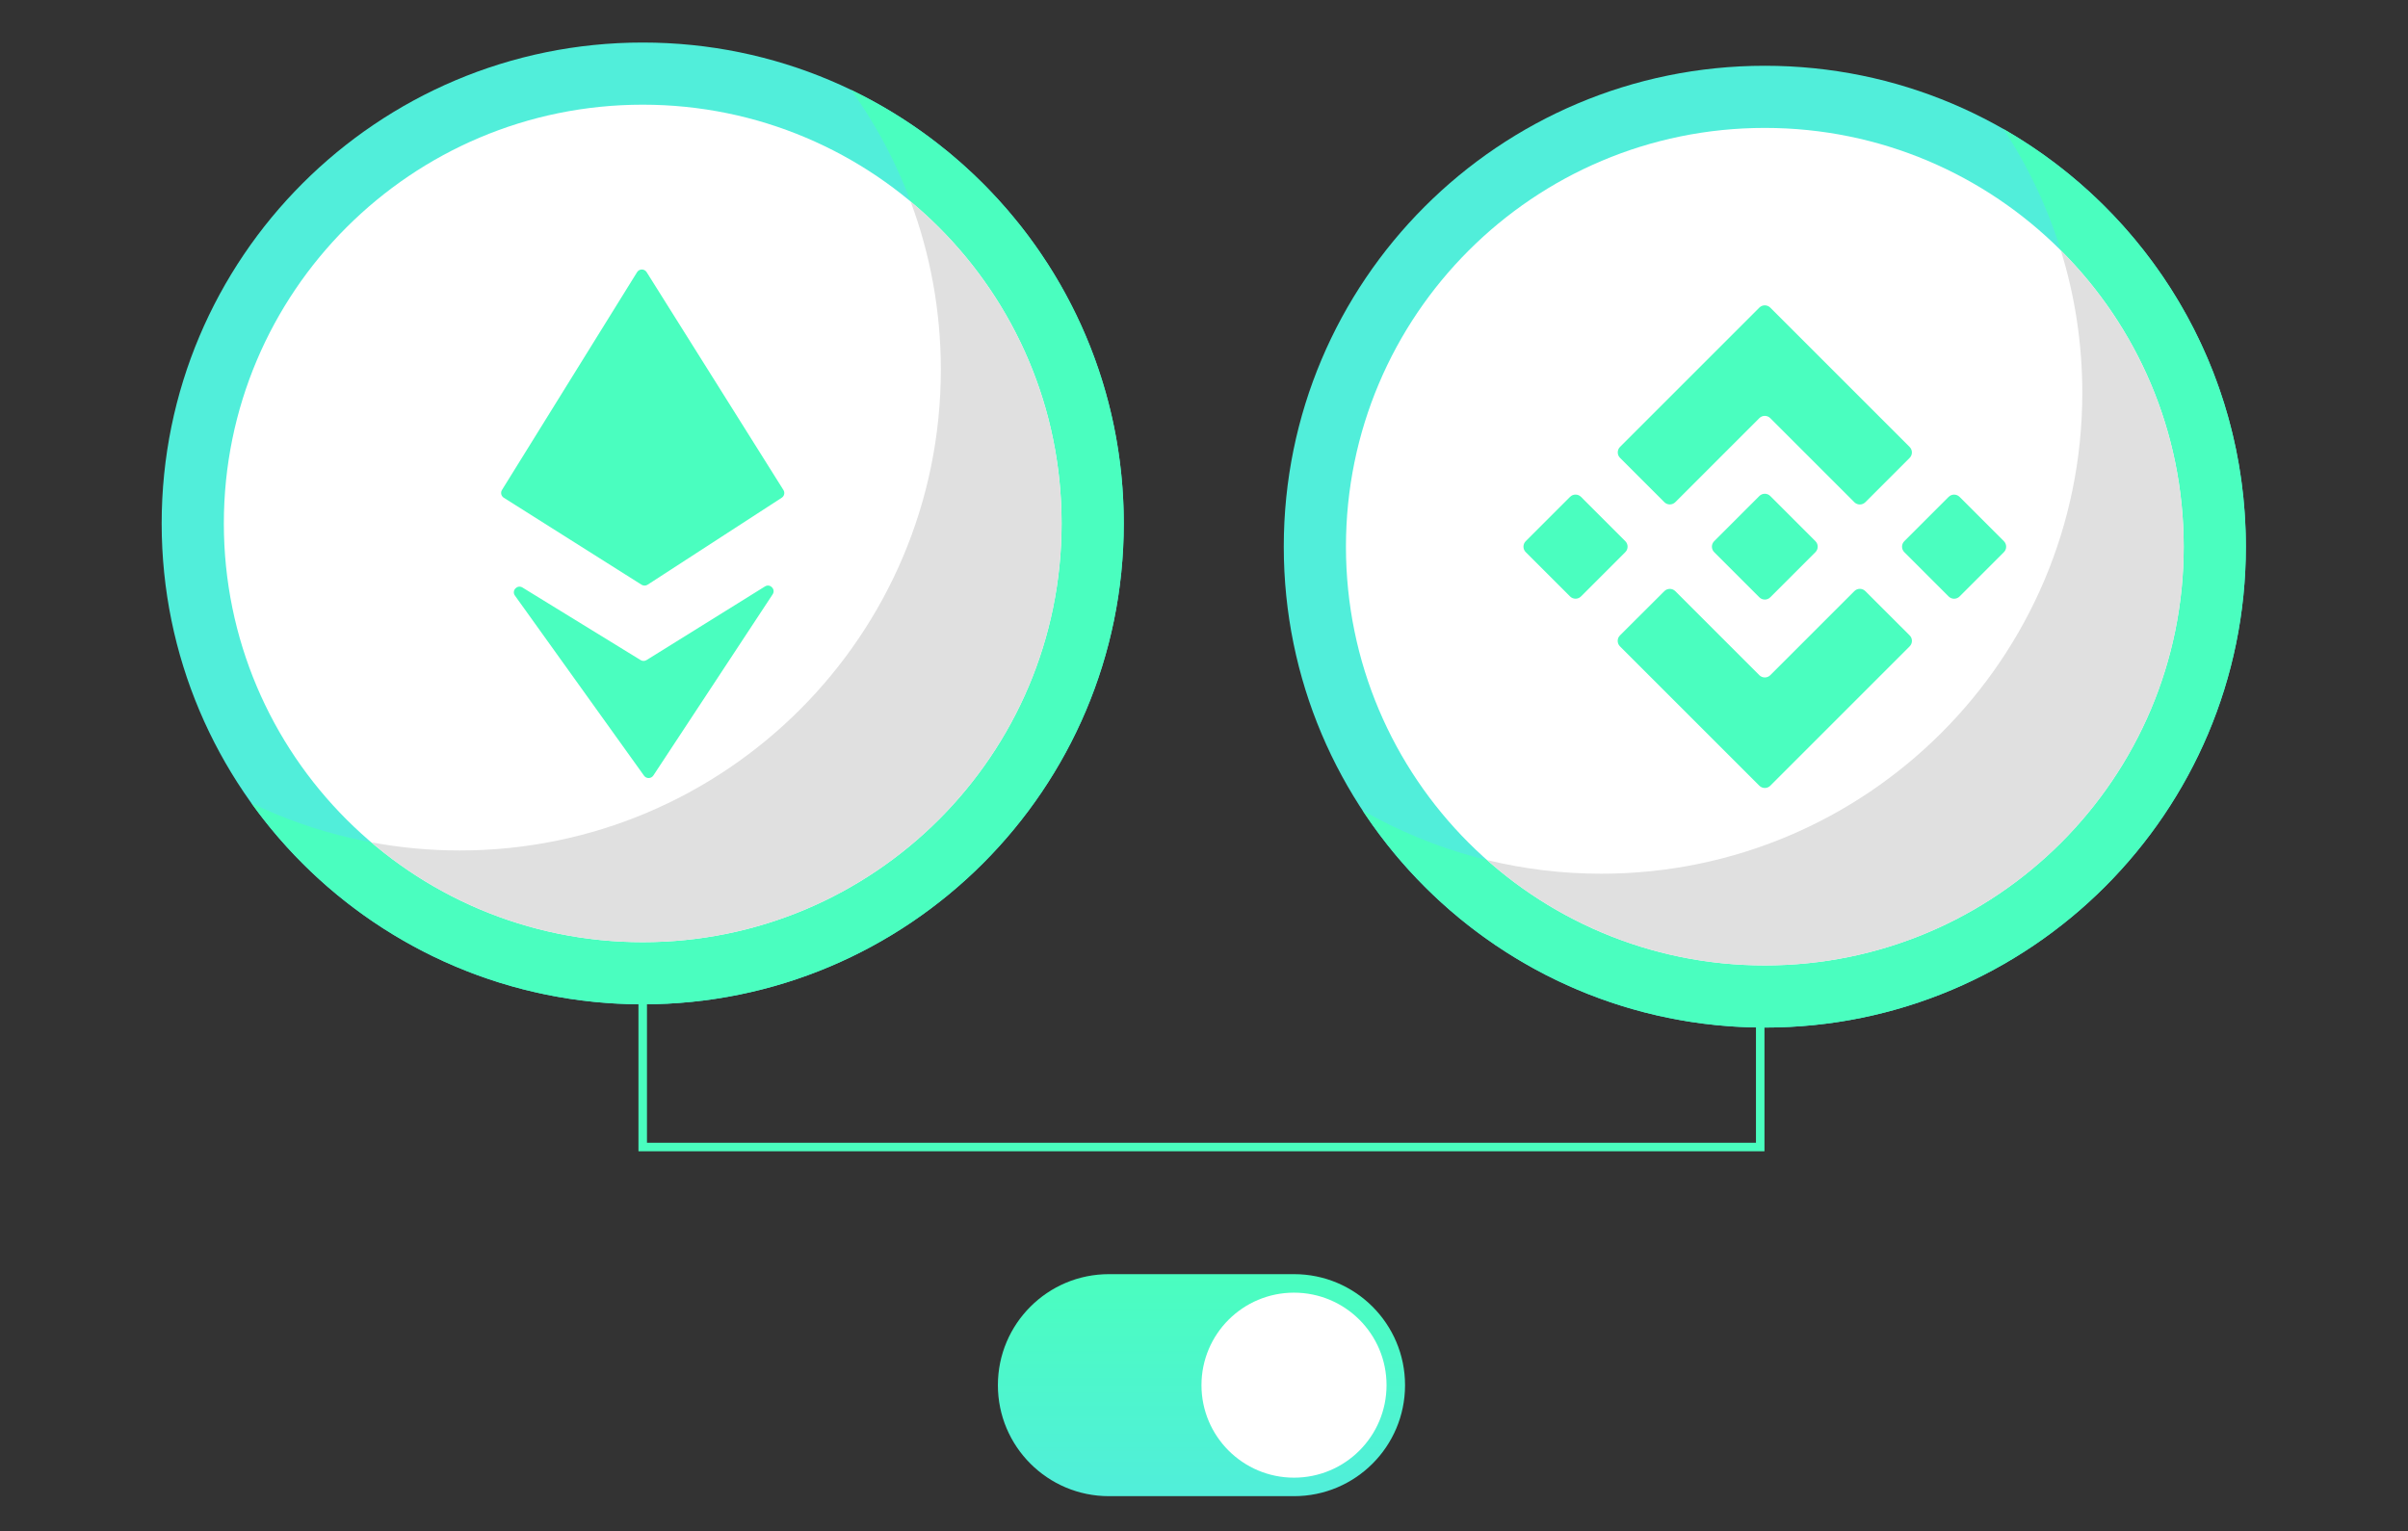 <svg width="283" height="180" viewBox="0 0 283 180" fill="none" xmlns="http://www.w3.org/2000/svg">
<rect x="0" y="0" width="283" height="180" fill="#333333" stroke="none"/>
<path d="M75.535 109.554V134.845H206.87V109.554" stroke="#4AFEBF"/>
<path d="M75.535 118.07C106.759 118.07 132.07 92.759 132.07 61.535C132.07 30.312 106.759 5 75.535 5C44.312 5 19 30.312 19 61.535C19 92.759 44.312 118.07 75.535 118.07Z" fill="#51EEDA"/>
<path d="M100.028 10.567C106.664 19.832 110.571 31.183 110.571 43.449C110.571 74.672 85.26 99.984 54.036 99.984C45.261 99.984 36.953 97.984 29.543 94.417C39.8 108.737 56.577 118.07 75.535 118.07C106.759 118.07 132.071 92.759 132.071 61.535C132.071 39.087 118.987 19.694 100.028 10.567Z" fill="#4AFEBF"/>
<path d="M75.535 110.764C102.724 110.764 124.764 88.724 124.764 61.535C124.764 34.347 102.724 12.307 75.535 12.307C48.347 12.307 26.307 34.347 26.307 61.535C26.307 88.724 48.347 110.764 75.535 110.764Z" fill="white"/>
<path d="M107.02 23.691C109.314 29.842 110.571 36.498 110.571 43.448C110.571 74.671 85.26 99.983 54.036 99.983C50.482 99.983 47.005 99.652 43.633 99.024C52.225 106.343 63.364 110.763 75.535 110.763C102.724 110.763 124.764 88.723 124.764 61.535C124.764 46.321 117.862 32.722 107.02 23.691V23.691Z" fill="#E0E0E0"/>
<path d="M74.872 31.997L58.994 57.602C58.802 57.912 58.896 58.318 59.203 58.512L75.401 68.742C75.619 68.88 75.898 68.878 76.115 68.737L91.873 58.516C92.177 58.319 92.266 57.915 92.074 57.608L75.996 31.993C75.736 31.578 75.13 31.58 74.872 31.997V31.997Z" fill="#4AFEBF"/>
<path d="M75.985 77.6L89.903 68.944C90.506 68.569 91.197 69.277 90.806 69.871L76.784 91.171C76.528 91.559 75.962 91.571 75.692 91.193L60.518 70.02C60.097 69.433 60.787 68.691 61.403 69.07L75.289 77.602C75.503 77.733 75.772 77.733 75.985 77.6V77.6Z" fill="#4AFEBF"/>
<path d="M207.41 120.802C238.634 120.802 263.945 95.49 263.945 64.267C263.945 33.043 238.634 7.731 207.41 7.731C176.187 7.731 150.875 33.043 150.875 64.267C150.875 95.49 176.187 120.802 207.41 120.802Z" fill="#51EEDA"/>
<path d="M235.462 15.172C241.314 24.076 244.721 34.729 244.721 46.18C244.721 77.404 219.41 102.716 188.186 102.716C177.978 102.716 168.401 100.009 160.135 95.275C170.239 110.649 187.638 120.802 207.41 120.802C238.634 120.802 263.946 95.491 263.946 64.267C263.946 43.252 252.479 24.916 235.462 15.172V15.172Z" fill="#4AFEBF"/>
<path d="M207.41 113.495C234.599 113.495 256.639 91.455 256.639 64.267C256.639 37.078 234.599 15.038 207.41 15.038C180.222 15.038 158.182 37.078 158.182 64.267C158.182 91.455 180.222 113.495 207.41 113.495Z" fill="white"/>
<path d="M208.052 49.158L217.934 59.042C218.289 59.397 218.866 59.397 219.221 59.042L224.43 53.832C224.785 53.477 224.785 52.901 224.43 52.545L208.052 36.164C207.697 35.808 207.12 35.808 206.765 36.164L190.393 52.539C190.038 52.895 190.038 53.471 190.393 53.826L195.602 59.036C195.957 59.391 196.534 59.391 196.889 59.036L206.765 49.158C207.121 48.803 207.697 48.803 208.052 49.158V49.158Z" fill="#4AFEBF"/>
<path d="M184.52 58.412L179.311 63.622C178.956 63.977 178.956 64.553 179.311 64.909L184.52 70.118C184.875 70.474 185.451 70.474 185.807 70.118L191.016 64.908C191.371 64.553 191.371 63.977 191.016 63.622L185.807 58.412C185.452 58.057 184.876 58.057 184.52 58.412Z" fill="#4AFEBF"/>
<path d="M208.053 92.371L224.433 75.986C224.789 75.631 224.789 75.054 224.433 74.699L219.222 69.492C218.866 69.137 218.29 69.137 217.935 69.493L208.053 79.376C207.698 79.731 207.121 79.731 206.766 79.376L196.889 69.498C196.534 69.142 195.958 69.142 195.603 69.497L190.387 74.7C190.03 75.055 190.03 75.631 190.386 75.987L206.766 92.37C207.121 92.726 207.698 92.726 208.053 92.371Z" fill="#4AFEBF"/>
<path d="M229.012 58.415L223.804 63.625C223.448 63.981 223.448 64.557 223.804 64.912L229.012 70.122C229.367 70.477 229.944 70.477 230.299 70.122L235.508 64.912C235.863 64.557 235.863 63.98 235.508 63.625L230.299 58.415C229.944 58.06 229.368 58.06 229.012 58.415Z" fill="#4AFEBF"/>
<path d="M213.36 63.624L208.052 58.315C207.697 57.959 207.121 57.959 206.765 58.315L201.458 63.624C201.103 63.979 201.103 64.555 201.458 64.91L206.765 70.219C207.121 70.575 207.697 70.575 208.052 70.219L213.36 64.91C213.715 64.555 213.715 63.979 213.36 63.624Z" fill="#4AFEBF"/>
<path d="M242.2 29.438C243.838 34.728 244.722 40.351 244.722 46.181C244.722 77.404 219.41 102.716 188.186 102.716C183.56 102.716 179.065 102.156 174.762 101.108C183.451 108.814 194.883 113.496 207.411 113.496C234.599 113.496 256.64 91.456 256.64 64.267C256.639 50.663 251.121 38.347 242.2 29.438V29.438Z" fill="#E0E0E0"/>
<path d="M117.277 162.843C117.277 155.635 123.12 149.792 130.328 149.792H152.078C159.286 149.792 165.128 155.635 165.128 162.843V162.843C165.128 170.05 159.286 175.893 152.078 175.893H130.328C123.12 175.893 117.277 170.05 117.277 162.843V162.843Z" fill="url(#paint0_linear)"/>
<ellipse cx="152.078" cy="162.843" rx="10.875" ry="10.875" fill="white"/>
<defs>
<linearGradient id="paint0_linear" x1="141.203" y1="149.792" x2="141.203" y2="175.893" gradientUnits="userSpaceOnUse">
<stop stop-color="#4AFEBF"/>
<stop offset="1" stop-color="#51EEDA"/>
</linearGradient>
</defs>
</svg>
